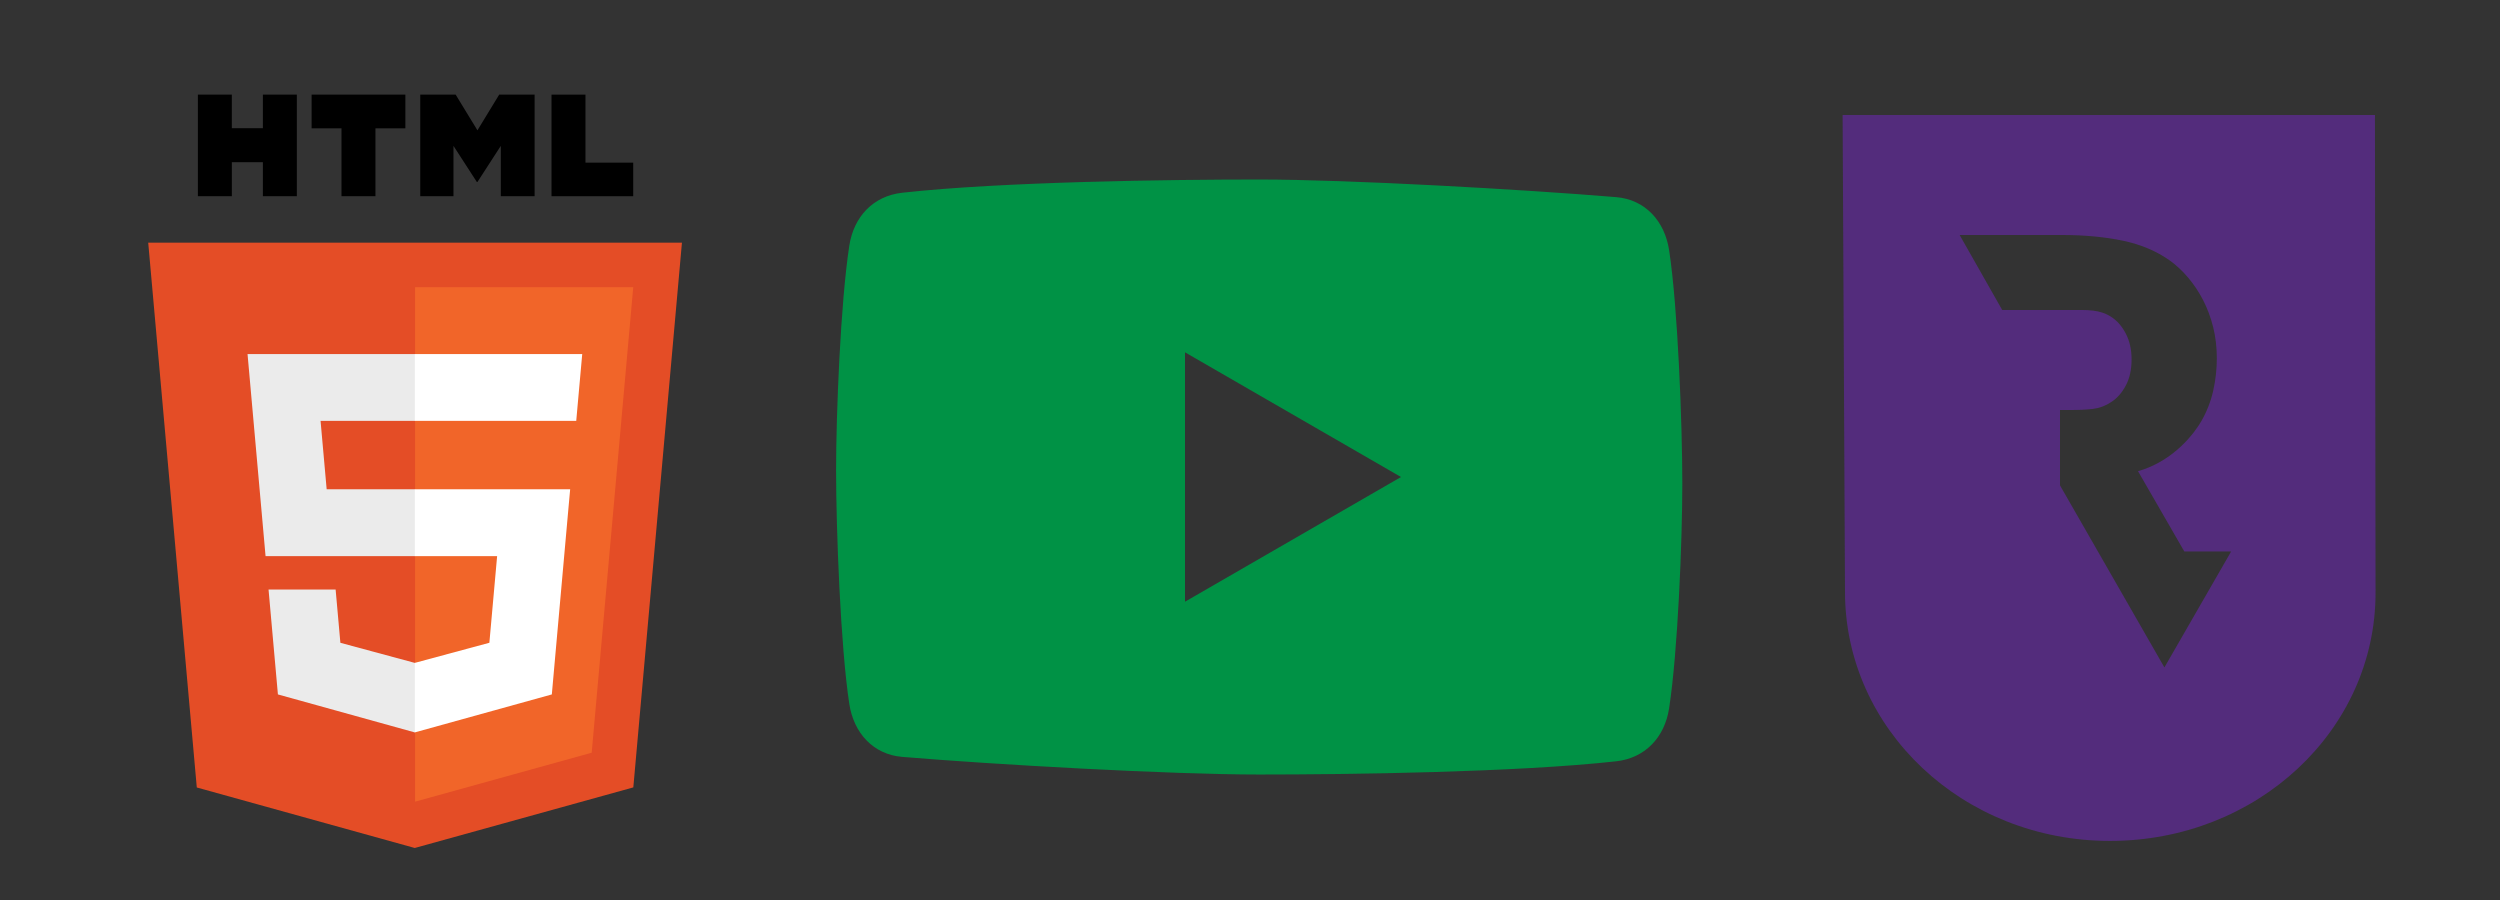 <?xml version="1.0" encoding="utf-8"?>
<!-- Generator: Adobe Illustrator 16.0.0, SVG Export Plug-In . SVG Version: 6.00 Build 0)  -->
<!DOCTYPE svg PUBLIC "-//W3C//DTD SVG 1.1//EN" "http://www.w3.org/Graphics/SVG/1.1/DTD/svg11.dtd">
<svg version="1.1" id="Layer_1" xmlns="http://www.w3.org/2000/svg" xmlns:xlink="http://www.w3.org/1999/xlink" x="0px" y="0px"
	 width="500px" height="180px" viewBox="0 0 500 180" enable-background="new 0 0 500 180" xml:space="preserve">
<rect x="0" y="0" width="500" height="180" fill="#333333" stroke="none"/>
<g>
	<g id="HTML5">
		<title>HTML5 Logo</title>
		<polygon fill="#E44D26" points="39.358,157.495 29.644,48.536 136.388,48.536 126.664,157.479 82.951,169.597 		"/>
		<polygon fill="#F16529" points="83.016,160.333 118.338,150.541 126.648,57.445 83.016,57.445 		"/>
		<polygon fill="#EBEBEB" points="83.016,97.856 65.333,97.856 64.112,84.172 83.016,84.172 83.016,70.809 82.97,70.809 
			49.507,70.809 49.827,74.394 53.112,111.221 83.016,111.221 		"/>
		<polygon fill="#EBEBEB" points="83.016,132.563 82.958,132.578 68.075,128.56 67.124,117.902 59.892,117.902 53.708,117.902 
			55.581,138.884 82.955,146.483 83.016,146.467 		"/>
		<path d="M39.576,18.926h6.791v6.709h6.212v-6.709h6.792v20.318h-6.792V32.44h-6.212v6.804h-6.791V18.926L39.576,18.926z"/>
		<path d="M68.301,25.664h-5.979v-6.738h18.751v6.738h-5.981v13.581h-6.792V25.664L68.301,25.664z"/>
		<path d="M84.049,18.926h7.081l4.357,7.139l4.351-7.139h7.084v20.318h-6.763V29.174l-4.672,7.224H95.37l-4.675-7.224v10.071h-6.645
			V18.926z"/>
		<path d="M110.301,18.926h6.794v13.602h9.549v6.716h-16.343V18.926z"/>
		<polygon fill="#FFFFFF" points="82.97,97.856 82.97,111.221 99.425,111.221 97.874,128.552 82.97,132.574 82.97,146.478 
			110.366,138.884 110.566,136.626 113.707,101.445 114.033,97.856 110.431,97.856 		"/>
		<polygon fill="#FFFFFF" points="82.97,70.809 82.97,79.108 82.97,84.14 82.97,84.172 115.206,84.172 115.206,84.172 
			115.249,84.172 115.516,81.168 116.125,74.394 116.445,70.809 		"/>
	</g>
	<path id="Responsive" fill="#532C7C" d="M474.99,23H368.523L369,118.365c0,0.004,0,0.006,0,0.01
		c0,27.51,23.602,49.809,52.998,49.809s53.111-22.11,53.111-49.62L474.99,23z M432.883,133.484L412,97.078V82h2.033
		c1.752,0,3.278-0.059,4.582-0.223c1.303-0.162,2.525-0.622,3.667-1.394c1.14-0.734,2.098-1.818,2.871-3.265
		c0.775-1.446,1.161-3.185,1.161-5.221c0-1.996-0.386-3.727-1.161-5.192c-0.773-1.467-1.731-2.567-2.871-3.299
		c-1.142-0.773-2.364-1.121-3.667-1.284c-1.304-0.163-2.83-0.122-4.582-0.122h-1.173h-4.157h-8.261l-8.514-15h20.518
		c4.521,0,8.574,0.394,12.159,1.146s6.701,2.075,9.349,3.949c1.305,0.937,2.526,2.081,3.668,3.424
		c1.139,1.344,2.139,2.844,2.993,4.493c0.854,1.651,1.527,3.454,2.016,5.409c0.489,1.955,0.733,4.034,0.733,6.233
		s-0.244,4.379-0.733,6.538c-0.488,2.16-1.304,4.217-2.443,6.172c-1.142,1.955-5.225,7.777-12.587,9.873l9.258,16.051l9.368,0.008
		L432.883,133.484z"/>
	<path id="Slideshow" fill="#009245" d="M333.818,50.006c-0.888-5.773-4.756-10.092-10.577-10.578
		c-18.512-1.542-53.55-3.526-71.4-3.526c-17.85,0-51.566,0.441-71.4,2.645c-5.806,0.645-9.689,4.803-10.577,10.578
		c-1.764,11.459-2.645,33.717-2.645,44.956c0,11.68,0.881,35.26,2.645,46.719c0.888,5.773,4.756,10.092,10.577,10.576
		c18.512,1.543,53.551,3.527,71.4,3.527c17.851,0,51.567-0.441,71.4-2.645c5.806-0.646,9.689-4.805,10.577-10.578
		c1.764-11.459,2.645-33.717,2.645-44.955C336.463,85.045,335.582,61.466,333.818,50.006z M237,120.343V70.462l43.2,24.941
		L237,120.343z"/>
</g>
</svg>

